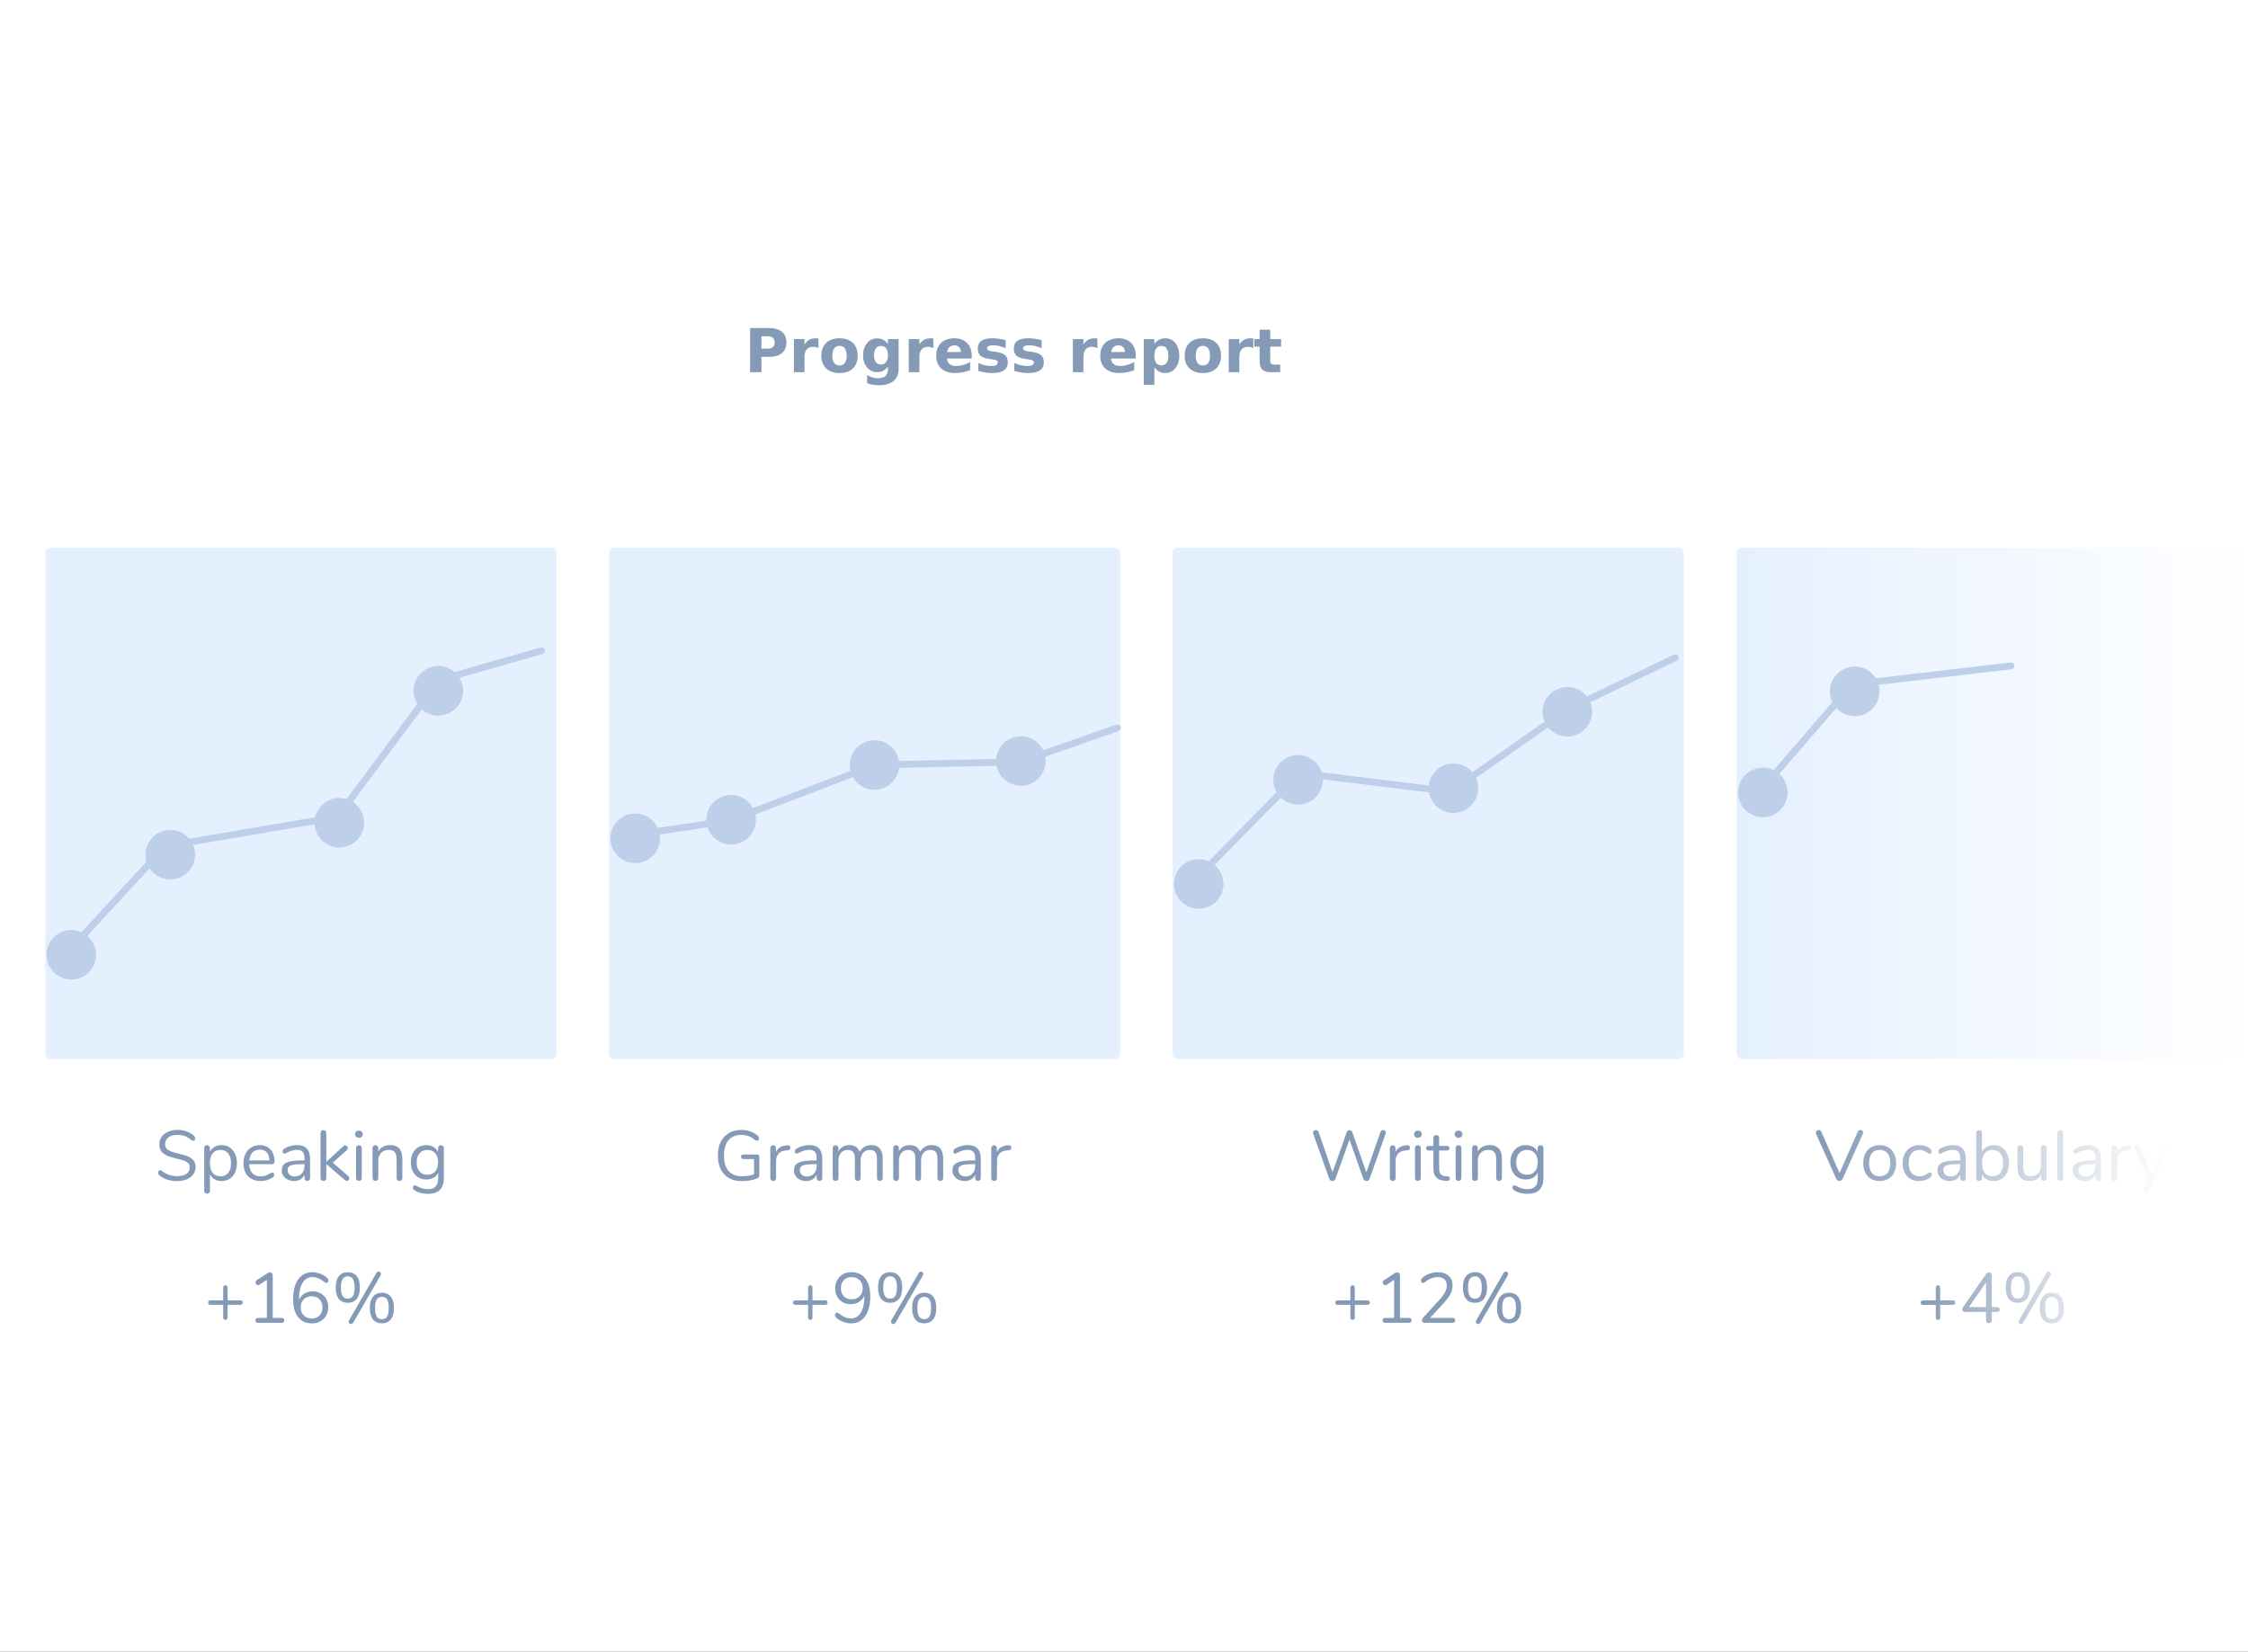 <?xml version="1.0" encoding="UTF-8"?>
<svg width="490" height="360" version="1.1" viewBox="0 0 490 360" xmlns="http://www.w3.org/2000/svg" xmlns:xlink="http://www.w3.org/1999/xlink">
 <rect x="0" y="0" width="490" height="360" fill="#333333" stroke="none"/>
 <defs>
  <linearGradient id="linearGradient2101" x1="3348" x2="3498" y1="6679" y2="6679" gradientTransform="matrix(.747 0 0 .747 -2121.2 -4811.9)" gradientUnits="userSpaceOnUse">
   <stop stop-color="#e5f0ff" offset="0"/>
   <stop stop-color="#e5f0ff" stop-opacity="0" offset="1"/>
  </linearGradient>
  <linearGradient id="linearGradient1329" x1="418.65" x2="462.2" y1="282.85" y2="282.85" gradientUnits="userSpaceOnUse">
   <stop stop-color="#859ab6" offset="0"/>
   <stop stop-color="#859ab6" stop-opacity="0" offset="1"/>
  </linearGradient>
  <linearGradient id="linearGradient1337" x1="395.79" x2="472.75" y1="253.21" y2="253.21" gradientUnits="userSpaceOnUse">
   <stop stop-color="#859ab6" offset="0"/>
   <stop stop-color="#859ab6" stop-opacity="0" offset="1"/>
  </linearGradient>
 </defs>
 <path d="m1e-5 0h490v360h-490z" fill="#fff" stroke-width="2.834"/>
 <path d="m11.114 119.36h108.99c0.685 0 1.236 0.551 1.236 1.236v108.99c0 0.685-0.551 1.236-1.236 1.236h-108.99c-0.685 0-1.236-0.551-1.236-1.236v-108.99c0-0.685 0.551-1.236 1.236-1.236z" fill="#e5f0ff" stroke-width="2.821"/>
 <path d="m133.96 119.36h108.99c0.685 0 1.236 0.551 1.236 1.236v108.99c0 0.685-0.551 1.236-1.236 1.236h-108.99c-0.685 0-1.236-0.551-1.236-1.236v-108.99c0-0.685 0.551-1.236 1.236-1.236z" fill="#e5f0ff" stroke-width="2.821"/>
 <path d="m256.81 119.36h108.99c0.685 0 1.236 0.551 1.236 1.236v108.99c0 0.685-0.551 1.236-1.236 1.236h-108.99c-0.685 0-1.236-0.551-1.236-1.236v-108.99c0-0.685 0.551-1.236 1.236-1.236z" fill="#e5f0ff" stroke-width="2.821"/>
 <path d="m379.77 119.36h108.99c0.685 0 1.236 0.551 1.236 1.236v108.99c0 0.685-0.551 1.236-1.236 1.236h-108.99c-0.685 0-1.236-0.551-1.236-1.236v-108.99c0-0.685 0.551-1.236 1.236-1.236z" fill="url(#linearGradient2101)" stroke-width="2.821"/>
 <path d="m13.797 208.57 22.247-24.152 37.497-6.357 22.247-29.879 22.247-6.357" fill="none" stroke="#bed0e9" stroke-linecap="round" stroke-linejoin="round" stroke-width="1.493"/>
 <path d="m20.949 208.09a5.403 5.403 0 0 1-5.403 5.403 5.403 5.403 0 0 1-5.403-5.403 5.403 5.403 0 0 1 5.403-5.403 5.403 5.403 0 0 1 5.403 5.403z" fill="#bed0e9" fill-rule="evenodd" stroke-width=".907"/>
 <path d="m42.52 186.28a5.403 5.403 0 0 1-5.403 5.403 5.403 5.403 0 0 1-5.403-5.403 5.403 5.403 0 0 1 5.403-5.403 5.403 5.403 0 0 1 5.403 5.403z" fill="#bed0e9" fill-rule="evenodd" stroke-width=".907"/>
 <path d="m79.368 179.31a5.403 5.403 0 0 1-5.403 5.403 5.403 5.403 0 0 1-5.403-5.403 5.403 5.403 0 0 1 5.403-5.403 5.403 5.403 0 0 1 5.403 5.403z" fill="#bed0e9" fill-rule="evenodd" stroke-width=".907"/>
 <path d="m100.95 150.56a5.403 5.403 0 0 1-5.403 5.403 5.403 5.403 0 0 1-5.403-5.403 5.403 5.403 0 0 1 5.403-5.403 5.403 5.403 0 0 1 5.403 5.403z" fill="#bed0e9" fill-rule="evenodd" stroke-width=".907"/>
 <path d="m143.87 182.7a5.403 5.403 0 0 1-5.403 5.403 5.403 5.403 0 0 1-5.403-5.403 5.403 5.403 0 0 1 5.403-5.403 5.403 5.403 0 0 1 5.403 5.403z" fill="#bed0e9" fill-rule="evenodd" stroke-width=".907"/>
 <path d="m164.77 178.66a5.403 5.403 0 0 1-5.403 5.403 5.403 5.403 0 0 1-5.403-5.403 5.403 5.403 0 0 1 5.403-5.403 5.403 5.403 0 0 1 5.403 5.403z" fill="#bed0e9" fill-rule="evenodd" stroke-width=".907"/>
 <path d="m196.01 166.73a5.403 5.403 0 0 1-5.403 5.403 5.403 5.403 0 0 1-5.403-5.403 5.403 5.403 0 0 1 5.403-5.403 5.403 5.403 0 0 1 5.403 5.403z" fill="#bed0e9" fill-rule="evenodd" stroke-width=".907"/>
 <path d="m227.92 165.86a5.403 5.403 0 0 1-5.403 5.403 5.403 5.403 0 0 1-5.403-5.403 5.403 5.403 0 0 1 5.403-5.403 5.403 5.403 0 0 1 5.403 5.403z" fill="#bed0e9" fill-rule="evenodd" stroke-width=".907"/>
 <path d="m137.97 181.99 21.124-3.146 31.685-12.135 31.685-0.674 21.124-7.415" fill="none" stroke="#bed0e9" stroke-linecap="round" stroke-linejoin="round" stroke-width="1.493"/>
 <path d="m260 192.32 23.37-23.822 32.814 4.046 25.619-17.978 23.37-11.235" fill="none" stroke="#bed0e9" stroke-linecap="round" stroke-linejoin="round" stroke-width="1.493"/>
 <path d="m266.69 192.66a5.403 5.403 0 0 1-5.403 5.403 5.403 5.403 0 0 1-5.403-5.403 5.403 5.403 0 0 1 5.403-5.403 5.403 5.403 0 0 1 5.403 5.403z" fill="#bed0e9" fill-rule="evenodd" stroke-width=".907"/>
 <path d="m288.35 169.97a5.403 5.403 0 0 1-5.403 5.403 5.403 5.403 0 0 1-5.403-5.403 5.403 5.403 0 0 1 5.403-5.403 5.403 5.403 0 0 1 5.403 5.403z" fill="#bed0e9" fill-rule="evenodd" stroke-width=".907"/>
 <path d="m322.21 171.78a5.403 5.403 0 0 1-5.403 5.403 5.403 5.403 0 0 1-5.403-5.403 5.403 5.403 0 0 1 5.403-5.403 5.403 5.403 0 0 1 5.403 5.403z" fill="#bed0e9" fill-rule="evenodd" stroke-width=".907"/>
 <path d="m347.04 155.13a5.403 5.403 0 0 1-5.403 5.403 5.403 5.403 0 0 1-5.403-5.403 5.403 5.403 0 0 1 5.403-5.403 5.403 5.403 0 0 1 5.403 5.403z" fill="#bed0e9" fill-rule="evenodd" stroke-width=".907"/>
 <path d="m389.65 172.71a5.403 5.403 0 0 1-5.403 5.403 5.403 5.403 0 0 1-5.403-5.403 5.403 5.403 0 0 1 5.403-5.403 5.403 5.403 0 0 1 5.403 5.403z" fill="#bed0e9" fill-rule="evenodd" stroke-width=".907"/>
 <path d="m409.68 150.68a5.403 5.403 0 0 1-5.403 5.403 5.403 5.403 0 0 1-5.403-5.403 5.403 5.403 0 0 1 5.403-5.403 5.403 5.403 0 0 1 5.403 5.403z" fill="#bed0e9" fill-rule="evenodd" stroke-width=".907"/>
 <path d="m383.72 172.32 20.001-23.147 34.62-4.046" fill="none" stroke="#bed0e9" stroke-linecap="round" stroke-linejoin="round" stroke-width="1.493"/>
 <g fill="#859ab6" stroke-width=".387" style="font-variant-caps:normal;font-variant-east-asian:normal;font-variant-ligatures:normal;font-variant-numeric:normal" aria-label="Speaking">
  <path d="m38.622 257.42q-1.161 0-2.229-0.34-1.052-0.356-1.687-0.944-0.232-0.217-0.232-0.542 0-0.217 0.124-0.371 0.124-0.17 0.294-0.17 0.201 0 0.433 0.17 1.439 1.114 3.281 1.114 1.331 0 2.043-0.511 0.712-0.511 0.712-1.455 0-0.542-0.34-0.867-0.34-0.34-0.898-0.542-0.557-0.201-1.501-0.418-1.269-0.294-2.089-0.619-0.805-0.325-1.315-0.929-0.495-0.604-0.495-1.579 0-0.929 0.495-1.641 0.511-0.727 1.408-1.114 0.913-0.402 2.074-0.402 1.083 0 2.012 0.34 0.944 0.325 1.579 0.944 0.248 0.248 0.248 0.542 0 0.217-0.124 0.387-0.124 0.155-0.294 0.155t-0.449-0.17q-0.758-0.619-1.408-0.867-0.65-0.248-1.563-0.248-1.285 0-1.996 0.542-0.712 0.526-0.712 1.486 0 0.82 0.619 1.238 0.635 0.402 1.935 0.712 1.408 0.34 2.213 0.635 0.805 0.279 1.331 0.851 0.542 0.573 0.542 1.532 0 0.913-0.511 1.61-0.495 0.696-1.408 1.083t-2.089 0.387z"/>
  <path d="m48.298 249.57q0.991 0 1.749 0.495 0.758 0.495 1.176 1.393 0.418 0.882 0.418 2.058 0 1.176-0.418 2.058-0.418 0.867-1.176 1.347-0.743 0.48-1.749 0.48-0.882 0-1.548-0.387-0.65-0.387-0.991-1.099v3.637q0 0.279-0.17 0.433-0.155 0.17-0.449 0.17t-0.464-0.17q-0.17-0.17-0.17-0.433v-9.332q0-0.279 0.17-0.449 0.17-0.17 0.464-0.17t0.449 0.17q0.17 0.17 0.17 0.449v0.836q0.34-0.712 0.991-1.099 0.665-0.387 1.548-0.387zm-0.248 6.794q1.099 0 1.702-0.743 0.604-0.743 0.604-2.105 0-1.362-0.604-2.12-0.604-0.774-1.702-0.774-1.099 0-1.702 0.743-0.588 0.743-0.588 2.12 0 1.377 0.588 2.136 0.604 0.743 1.702 0.743z"/>
  <path d="m59.349 255.55q0.17 0 0.294 0.139 0.124 0.139 0.124 0.356 0 0.387-0.542 0.712-0.557 0.325-1.176 0.495-0.619 0.155-1.207 0.155-1.749 0-2.77-1.037-1.006-1.037-1.006-2.863 0-1.161 0.449-2.043 0.449-0.898 1.254-1.393 0.82-0.495 1.857-0.495 1.47 0 2.337 0.96t0.867 2.6q0 0.31-0.124 0.449-0.124 0.139-0.402 0.139h-4.984q0.139 2.662 2.523 2.662 0.604 0 1.037-0.155 0.433-0.17 0.929-0.449 0.402-0.232 0.542-0.232zm-2.708-4.999q-0.991 0-1.594 0.619-0.588 0.619-0.696 1.749h4.38q-0.031-1.145-0.573-1.749-0.542-0.619-1.517-0.619z"/>
  <path d="m64.755 249.57q2.832 0 2.832 2.972v4.21q0 0.279-0.17 0.449-0.155 0.17-0.433 0.17-0.279 0-0.449-0.17-0.17-0.17-0.17-0.449v-0.743q-0.294 0.665-0.898 1.037-0.604 0.356-1.393 0.356-0.727 0-1.347-0.294-0.604-0.294-0.96-0.82-0.356-0.526-0.356-1.161 0-0.851 0.433-1.315 0.433-0.48 1.424-0.681 0.991-0.217 2.755-0.217h0.34v-0.511q0-0.929-0.387-1.362-0.371-0.433-1.223-0.433-1.052 0-2.136 0.573-0.418 0.263-0.588 0.263-0.186 0-0.31-0.139-0.124-0.139-0.124-0.356 0-0.217 0.124-0.371 0.139-0.17 0.433-0.34 0.542-0.31 1.223-0.48 0.696-0.186 1.377-0.186zm-0.511 6.841q0.929 0 1.517-0.619 0.604-0.635 0.604-1.625v-0.449h-0.279q-1.362 0-2.074 0.124-0.712 0.108-1.022 0.387-0.294 0.263-0.294 0.789 0 0.604 0.433 1.006 0.449 0.387 1.114 0.387z"/>
  <path d="m75.888 256.31q0.248 0.232 0.248 0.495 0 0.232-0.17 0.402-0.155 0.17-0.387 0.17-0.201 0-0.418-0.186l-4.039-3.482v3.049q0 0.294-0.186 0.464-0.17 0.155-0.433 0.155-0.279 0-0.464-0.155-0.17-0.17-0.17-0.464v-9.828q0-0.294 0.17-0.449 0.186-0.17 0.464-0.17 0.263 0 0.433 0.17 0.186 0.155 0.186 0.449v6.284l3.699-3.389q0.186-0.186 0.418-0.186t0.402 0.17q0.17 0.17 0.17 0.402 0 0.263-0.217 0.464l-3.049 2.724z"/>
  <path d="m78.24 257.37q-0.279 0-0.464-0.155-0.17-0.17-0.17-0.464v-6.531q0-0.294 0.17-0.449 0.186-0.17 0.464-0.17 0.279 0 0.449 0.17 0.17 0.155 0.17 0.449v6.531q0 0.31-0.17 0.464-0.17 0.155-0.449 0.155zm0-9.394q-0.371 0-0.604-0.217-0.232-0.217-0.232-0.573 0-0.34 0.232-0.557 0.232-0.217 0.604-0.217t0.604 0.217q0.232 0.217 0.232 0.557 0 0.356-0.232 0.573-0.232 0.217-0.604 0.217z"/>
  <path d="m84.995 249.57q2.708 0 2.708 2.987v4.194q0 0.294-0.17 0.464-0.155 0.155-0.449 0.155-0.294 0-0.464-0.155-0.17-0.17-0.17-0.464v-4.117q0-1.052-0.418-1.532-0.402-0.48-1.3-0.48-1.037 0-1.656 0.635t-0.619 1.718v3.776q0 0.294-0.17 0.464-0.155 0.155-0.449 0.155t-0.464-0.155q-0.17-0.17-0.17-0.464v-6.531q0-0.279 0.17-0.449 0.17-0.17 0.464-0.17 0.279 0 0.433 0.17 0.17 0.17 0.17 0.433v0.789q0.371-0.696 1.037-1.052 0.665-0.371 1.517-0.371z"/>
  <path d="m96.113 249.61q0.294 0 0.464 0.17 0.17 0.17 0.17 0.449v6.562q0 1.687-0.867 2.538-0.867 0.867-2.569 0.867-1.656 0-2.755-0.65-0.557-0.31-0.557-0.712 0-0.217 0.108-0.356 0.124-0.139 0.31-0.139 0.155 0 0.557 0.217 0.542 0.279 1.068 0.449 0.526 0.17 1.254 0.17 1.099 0 1.656-0.588 0.557-0.573 0.557-1.687v-1.331q-0.325 0.727-1.006 1.114-0.665 0.387-1.579 0.387-0.991 0-1.764-0.464-0.758-0.464-1.192-1.315-0.418-0.851-0.418-1.966t0.418-1.966q0.433-0.851 1.192-1.315 0.774-0.464 1.764-0.464 0.898 0 1.563 0.387 0.665 0.387 1.006 1.099v-0.836q0-0.279 0.155-0.449 0.17-0.17 0.464-0.17zm-2.941 6.423q1.083 0 1.702-0.712 0.619-0.727 0.619-1.996 0-1.254-0.619-1.966-0.604-0.727-1.702-0.727t-1.733 0.727q-0.619 0.712-0.619 1.966 0 1.269 0.619 1.996 0.635 0.712 1.733 0.712z"/>
 </g>
 <g fill="#859ab6" stroke-width=".387" style="font-variant-caps:normal;font-variant-east-asian:normal;font-variant-ligatures:normal;font-variant-numeric:normal" aria-label="+16%">
  <path d="m52.41 283.41q0.201 0 0.34 0.139 0.155 0.139 0.155 0.34 0 0.201-0.139 0.356-0.139 0.139-0.356 0.139h-2.801v2.786q0 0.217-0.139 0.356t-0.34 0.139q-0.201 0-0.34-0.139-0.139-0.155-0.139-0.356v-2.786h-2.801q-0.201 0-0.356-0.139-0.139-0.155-0.139-0.356 0-0.201 0.139-0.34 0.155-0.139 0.356-0.139h2.801v-2.786q0-0.217 0.139-0.356 0.139-0.155 0.34-0.155 0.201 0 0.34 0.155 0.139 0.139 0.139 0.356v2.786z"/>
  <path d="m61.381 287.24q0.279 0 0.433 0.139 0.155 0.139 0.155 0.387 0 0.263-0.155 0.402-0.139 0.139-0.433 0.139h-5.123q-0.294 0-0.449-0.139-0.139-0.139-0.139-0.402 0-0.248 0.155-0.387 0.155-0.139 0.433-0.139h1.919v-8.296l-1.687 1.099q-0.124 0.077-0.248 0.077-0.217 0-0.387-0.201-0.155-0.201-0.155-0.433 0-0.325 0.248-0.464l2.353-1.532q0.263-0.17 0.542-0.17 0.263 0 0.433 0.17 0.17 0.17 0.17 0.48v9.271z"/>
  <path d="m68.138 281.45q0.991 0 1.764 0.433t1.207 1.223q0.433 0.789 0.433 1.811 0 1.006-0.449 1.811-0.449 0.805-1.254 1.254-0.805 0.449-1.811 0.449-1.981 0-3.064-1.377-1.068-1.377-1.068-3.931 0-1.826 0.495-3.142 0.495-1.315 1.439-2.012 0.944-0.696 2.244-0.696 0.882 0 1.749 0.34 0.882 0.34 1.501 0.929 0.263 0.248 0.263 0.526 0 0.232-0.124 0.387-0.124 0.155-0.294 0.155-0.217 0-0.449-0.17-1.347-1.099-2.616-1.099-1.377 0-2.151 1.254-0.774 1.254-0.774 3.513v0.201q0.356-0.867 1.145-1.362 0.805-0.495 1.811-0.495zm-0.17 5.912q1.052 0 1.687-0.665 0.635-0.666 0.635-1.764t-0.65-1.749q-0.635-0.665-1.687-0.665-1.068 0-1.749 0.681-0.665 0.665-0.665 1.733 0 1.083 0.665 1.764 0.681 0.665 1.764 0.665z"/>
  <path d="m77.016 288.23q-0.201 0.34-0.511 0.34-0.201 0-0.356-0.139-0.139-0.139-0.139-0.371 0-0.186 0.108-0.356l5.912-10.23q0.201-0.34 0.511-0.34 0.201 0 0.34 0.155 0.155 0.139 0.155 0.356 0 0.17-0.093 0.356zm-1.207-4.287q-1.238 0-1.935-0.836-0.696-0.851-0.696-2.507 0-1.641 0.696-2.476 0.696-0.851 1.935-0.851t1.935 0.851q0.696 0.836 0.696 2.476 0 1.656-0.696 2.507-0.696 0.836-1.935 0.836zm0-0.898q0.758 0 1.114-0.588 0.371-0.588 0.371-1.857 0-1.254-0.371-1.842-0.356-0.588-1.114-0.588-0.758 0-1.13 0.588t-0.371 1.842q0 1.269 0.371 1.857t1.13 0.588zm7.429 5.37q-1.238 0-1.935-0.836-0.696-0.851-0.696-2.507 0-1.641 0.696-2.476 0.696-0.851 1.935-0.851 1.254 0 1.935 0.836 0.696 0.836 0.696 2.492t-0.696 2.507q-0.681 0.836-1.935 0.836zm0-0.898q0.774 0 1.13-0.573 0.371-0.588 0.371-1.873 0-1.254-0.371-1.842t-1.13-0.588q-0.758 0-1.13 0.588-0.356 0.588-0.356 1.842 0 1.269 0.356 1.857 0.371 0.588 1.13 0.588z"/>
 </g>
 <g fill="#859ab6" stroke-width=".387" style="font-variant-caps:normal;font-variant-east-asian:normal;font-variant-ligatures:normal;font-variant-numeric:normal" aria-label="Grammar">
  <path d="m164.99 251.62q0.232 0 0.371 0.139 0.155 0.139 0.155 0.387v3.854q0 0.371-0.124 0.557-0.108 0.186-0.418 0.294-0.619 0.263-1.501 0.418-0.882 0.155-1.764 0.155-1.625 0-2.801-0.665-1.176-0.666-1.811-1.919-0.619-1.254-0.619-3.002 0-1.718 0.619-2.971 0.619-1.254 1.78-1.919 1.161-0.681 2.724-0.681 1.083 0 2.012 0.34 0.929 0.325 1.563 0.944 0.263 0.263 0.263 0.542 0 0.217-0.124 0.387-0.124 0.155-0.31 0.155t-0.433-0.186q-0.805-0.619-1.455-0.851-0.65-0.248-1.501-0.248-1.842 0-2.832 1.161-0.975 1.161-0.975 3.328 0 2.213 0.991 3.374 1.006 1.145 2.941 1.145 1.439 0 2.616-0.433v-3.312h-2.26q-0.263 0-0.418-0.139t-0.155-0.356q0-0.232 0.155-0.356 0.155-0.139 0.418-0.139z"/>
  <path d="m171.64 249.61q0.65-0.046 0.65 0.526 0 0.248-0.139 0.402-0.139 0.139-0.48 0.17l-0.464 0.046q-1.037 0.093-1.548 0.743-0.495 0.635-0.495 1.501v3.761q0 0.31-0.17 0.464-0.17 0.155-0.449 0.155t-0.464-0.155q-0.17-0.17-0.17-0.464v-6.531q0-0.294 0.186-0.449 0.186-0.17 0.449-0.17 0.248 0 0.418 0.17 0.17 0.155 0.17 0.433v0.867q0.325-0.681 0.913-1.037 0.604-0.356 1.377-0.418z"/>
  <path d="m176.4 249.57q2.832 0 2.832 2.972v4.21q0 0.279-0.17 0.449-0.155 0.17-0.433 0.17t-0.449-0.17q-0.17-0.17-0.17-0.449v-0.743q-0.294 0.665-0.898 1.037-0.604 0.356-1.393 0.356-0.727 0-1.347-0.294-0.604-0.294-0.96-0.82-0.356-0.526-0.356-1.161 0-0.851 0.433-1.315 0.433-0.48 1.424-0.681 0.991-0.217 2.755-0.217h0.34v-0.511q0-0.929-0.387-1.362-0.371-0.433-1.223-0.433-1.052 0-2.136 0.573-0.418 0.263-0.588 0.263-0.186 0-0.31-0.139-0.124-0.139-0.124-0.356 0-0.217 0.124-0.371 0.139-0.17 0.433-0.34 0.542-0.31 1.223-0.48 0.696-0.186 1.377-0.186zm-0.511 6.841q0.929 0 1.517-0.619 0.604-0.635 0.604-1.625v-0.449h-0.279q-1.362 0-2.074 0.124-0.712 0.108-1.022 0.387-0.294 0.263-0.294 0.789 0 0.604 0.433 1.006 0.449 0.387 1.114 0.387z"/>
  <path d="m189.9 249.57q2.507 0 2.507 2.987v4.194q0 0.294-0.17 0.464-0.17 0.155-0.449 0.155-0.279 0-0.464-0.155-0.17-0.17-0.17-0.464v-4.163q0-1.037-0.371-1.501-0.371-0.464-1.161-0.464-0.944 0-1.486 0.635t-0.542 1.718v3.776q0 0.294-0.186 0.464-0.17 0.155-0.449 0.155t-0.449-0.155q-0.17-0.17-0.17-0.464v-4.163q0-1.037-0.371-1.501-0.371-0.464-1.176-0.464-0.929 0-1.486 0.635-0.542 0.635-0.542 1.718v3.776q0 0.294-0.17 0.464-0.17 0.155-0.449 0.155t-0.464-0.155q-0.17-0.17-0.17-0.464v-6.531q0-0.279 0.17-0.449 0.186-0.17 0.464-0.17 0.263 0 0.433 0.17 0.17 0.155 0.17 0.433v0.743q0.34-0.666 0.944-1.022 0.604-0.356 1.393-0.356 1.764 0 2.306 1.486 0.325-0.681 0.991-1.083 0.665-0.402 1.517-0.402z"/>
  <path d="m203.08 249.57q2.507 0 2.507 2.987v4.194q0 0.294-0.17 0.464-0.17 0.155-0.449 0.155-0.279 0-0.464-0.155-0.17-0.17-0.17-0.464v-4.163q0-1.037-0.371-1.501-0.371-0.464-1.161-0.464-0.944 0-1.486 0.635t-0.542 1.718v3.776q0 0.294-0.186 0.464-0.17 0.155-0.449 0.155-0.279 0-0.449-0.155-0.17-0.17-0.17-0.464v-4.163q0-1.037-0.371-1.501-0.371-0.464-1.176-0.464-0.929 0-1.486 0.635-0.542 0.635-0.542 1.718v3.776q0 0.294-0.17 0.464-0.17 0.155-0.449 0.155t-0.464-0.155q-0.17-0.17-0.17-0.464v-6.531q0-0.279 0.17-0.449 0.186-0.17 0.464-0.17 0.263 0 0.433 0.17 0.17 0.155 0.17 0.433v0.743q0.34-0.666 0.944-1.022 0.604-0.356 1.393-0.356 1.764 0 2.306 1.486 0.325-0.681 0.991-1.083 0.665-0.402 1.517-0.402z"/>
  <path d="m210.95 249.57q2.832 0 2.832 2.972v4.21q0 0.279-0.17 0.449-0.155 0.17-0.433 0.17-0.279 0-0.449-0.17-0.17-0.17-0.17-0.449v-0.743q-0.294 0.665-0.898 1.037-0.604 0.356-1.393 0.356-0.727 0-1.347-0.294-0.604-0.294-0.96-0.82-0.356-0.526-0.356-1.161 0-0.851 0.433-1.315 0.433-0.48 1.424-0.681 0.991-0.217 2.755-0.217h0.34v-0.511q0-0.929-0.387-1.362-0.371-0.433-1.223-0.433-1.052 0-2.136 0.573-0.418 0.263-0.588 0.263-0.186 0-0.31-0.139-0.124-0.139-0.124-0.356 0-0.217 0.124-0.371 0.139-0.17 0.433-0.34 0.542-0.31 1.223-0.48 0.696-0.186 1.377-0.186zm-0.511 6.841q0.929 0 1.517-0.619 0.604-0.635 0.604-1.625v-0.449h-0.279q-1.362 0-2.074 0.124-0.712 0.108-1.022 0.387-0.294 0.263-0.294 0.789 0 0.604 0.433 1.006 0.449 0.387 1.114 0.387z"/>
  <path d="m219.79 249.61q0.65-0.046 0.65 0.526 0 0.248-0.139 0.402-0.139 0.139-0.48 0.17l-0.464 0.046q-1.037 0.093-1.548 0.743-0.495 0.635-0.495 1.501v3.761q0 0.31-0.17 0.464-0.17 0.155-0.449 0.155-0.279 0-0.464-0.155-0.17-0.17-0.17-0.464v-6.531q0-0.294 0.186-0.449 0.186-0.17 0.449-0.17 0.248 0 0.418 0.17 0.17 0.155 0.17 0.433v0.867q0.325-0.681 0.913-1.037 0.604-0.356 1.377-0.418z"/>
 </g>
 <g fill="#859ab6" stroke-width=".387" style="font-variant-caps:normal;font-variant-east-asian:normal;font-variant-ligatures:normal;font-variant-numeric:normal" aria-label="+9%">
  <path d="m179.9 283.41q0.201 0 0.34 0.139 0.155 0.139 0.155 0.34 0 0.201-0.139 0.356-0.139 0.139-0.356 0.139h-2.801v2.786q0 0.217-0.139 0.356t-0.34 0.139-0.34-0.139q-0.139-0.155-0.139-0.356v-2.786h-2.801q-0.201 0-0.356-0.139-0.139-0.155-0.139-0.356 0-0.201 0.139-0.34 0.155-0.139 0.356-0.139h2.801v-2.786q0-0.217 0.139-0.356 0.139-0.155 0.34-0.155t0.34 0.155q0.139 0.139 0.139 0.356v2.786z"/>
  <path d="m185.56 277.27q1.981 0 3.049 1.377 1.083 1.377 1.083 3.931 0 1.826-0.495 3.142-0.495 1.315-1.439 2.012-0.944 0.696-2.244 0.696-0.882 0-1.764-0.34-0.867-0.34-1.486-0.929-0.263-0.248-0.263-0.526 0-0.232 0.124-0.387 0.124-0.155 0.294-0.155 0.217 0 0.449 0.17 1.347 1.099 2.616 1.099 1.377 0 2.151-1.254t0.774-3.513v-0.201q-0.356 0.867-1.161 1.362-0.789 0.495-1.795 0.495-0.991 0-1.764-0.433t-1.207-1.223q-0.433-0.789-0.433-1.811 0-1.006 0.449-1.811 0.449-0.805 1.254-1.254 0.805-0.449 1.811-0.449zm0.077 5.912q1.068 0 1.733-0.665 0.681-0.681 0.681-1.749 0-1.083-0.681-1.749-0.665-0.681-1.749-0.681-1.052 0-1.687 0.666-0.635 0.665-0.635 1.764t0.635 1.764q0.65 0.65 1.702 0.65z"/>
  <path d="m195.23 288.23q-0.201 0.34-0.511 0.34-0.201 0-0.356-0.139-0.139-0.139-0.139-0.371 0-0.186 0.108-0.356l5.912-10.23q0.201-0.34 0.511-0.34 0.201 0 0.34 0.155 0.155 0.139 0.155 0.356 0 0.17-0.093 0.356zm-1.207-4.287q-1.238 0-1.935-0.836-0.696-0.851-0.696-2.507 0-1.641 0.696-2.476 0.696-0.851 1.935-0.851t1.935 0.851q0.696 0.836 0.696 2.476 0 1.656-0.696 2.507-0.696 0.836-1.935 0.836zm0-0.898q0.758 0 1.114-0.588 0.371-0.588 0.371-1.857 0-1.254-0.371-1.842-0.356-0.588-1.114-0.588t-1.13 0.588q-0.371 0.588-0.371 1.842 0 1.269 0.371 1.857 0.371 0.588 1.13 0.588zm7.429 5.37q-1.238 0-1.935-0.836-0.696-0.851-0.696-2.507 0-1.641 0.696-2.476 0.696-0.851 1.935-0.851 1.254 0 1.935 0.836 0.696 0.836 0.696 2.492t-0.696 2.507q-0.681 0.836-1.935 0.836zm0-0.898q0.774 0 1.13-0.573 0.371-0.588 0.371-1.873 0-1.254-0.371-1.842t-1.13-0.588q-0.758 0-1.13 0.588-0.356 0.588-0.356 1.842 0 1.269 0.356 1.857 0.371 0.588 1.13 0.588z"/>
 </g>
 <g fill="#859ab6" stroke-width=".387" style="font-variant-caps:normal;font-variant-east-asian:normal;font-variant-ligatures:normal;font-variant-numeric:normal" aria-label="Writing">
  <path d="m300.91 246.7q0.062-0.201 0.217-0.294 0.155-0.108 0.34-0.108 0.248 0 0.418 0.155 0.186 0.139 0.186 0.387 0 0.108-0.046 0.248l-3.498 9.859q-0.077 0.217-0.263 0.34-0.186 0.108-0.418 0.108-0.217 0-0.402-0.108-0.186-0.124-0.263-0.34l-3.033-8.574-3.064 8.574q-0.077 0.217-0.263 0.34-0.186 0.108-0.402 0.108-0.217 0-0.402-0.108-0.186-0.124-0.263-0.34l-3.513-9.859q-0.046-0.124-0.046-0.232 0-0.248 0.186-0.402 0.201-0.155 0.449-0.155 0.186 0 0.34 0.108 0.17 0.093 0.232 0.294l3.049 8.791 3.095-8.698q0.077-0.232 0.248-0.34 0.17-0.124 0.371-0.124t0.371 0.124q0.17 0.124 0.248 0.356l3.049 8.713z"/>
  <path d="m306.68 249.61q0.65-0.046 0.65 0.526 0 0.248-0.139 0.402-0.139 0.139-0.48 0.17l-0.464 0.046q-1.037 0.093-1.548 0.743-0.495 0.635-0.495 1.501v3.761q0 0.31-0.17 0.464-0.17 0.155-0.449 0.155t-0.464-0.155q-0.17-0.17-0.17-0.464v-6.531q0-0.294 0.186-0.449 0.186-0.17 0.449-0.17 0.248 0 0.418 0.17 0.17 0.155 0.17 0.433v0.867q0.325-0.681 0.913-1.037 0.604-0.356 1.377-0.418z"/>
  <path d="m309.06 257.37q-0.279 0-0.464-0.155-0.17-0.17-0.17-0.464v-6.531q0-0.294 0.17-0.449 0.186-0.17 0.464-0.17t0.449 0.17q0.17 0.155 0.17 0.449v6.531q0 0.31-0.17 0.464-0.17 0.155-0.449 0.155zm0-9.394q-0.371 0-0.604-0.217-0.232-0.217-0.232-0.573 0-0.34 0.232-0.557 0.232-0.217 0.604-0.217t0.604 0.217q0.232 0.217 0.232 0.557 0 0.356-0.232 0.573-0.232 0.217-0.604 0.217z"/>
  <path d="m315.5 256.38q0.542 0.046 0.542 0.495 0 0.263-0.201 0.402-0.186 0.124-0.573 0.093l-0.418-0.031q-1.238-0.093-1.826-0.743-0.588-0.65-0.588-1.966v-3.885h-1.037q-0.263 0-0.418-0.124-0.139-0.139-0.139-0.356 0-0.232 0.139-0.371 0.155-0.139 0.418-0.139h1.037v-1.749q0-0.294 0.17-0.449 0.17-0.17 0.464-0.17 0.279 0 0.449 0.17 0.17 0.155 0.17 0.449v1.749h1.718q0.248 0 0.387 0.139 0.155 0.139 0.155 0.371 0 0.217-0.155 0.356-0.139 0.124-0.387 0.124h-1.718v3.947q0 0.851 0.34 1.238 0.356 0.371 1.052 0.418z"/>
  <path d="m317.92 257.37q-0.279 0-0.464-0.155-0.17-0.17-0.17-0.464v-6.531q0-0.294 0.17-0.449 0.186-0.17 0.464-0.17t0.449 0.17q0.17 0.155 0.17 0.449v6.531q0 0.31-0.17 0.464-0.17 0.155-0.449 0.155zm0-9.394q-0.371 0-0.604-0.217-0.232-0.217-0.232-0.573 0-0.34 0.232-0.557 0.232-0.217 0.604-0.217t0.604 0.217q0.232 0.217 0.232 0.557 0 0.356-0.232 0.573-0.232 0.217-0.604 0.217z"/>
  <path d="m324.67 249.57q2.708 0 2.708 2.987v4.194q0 0.294-0.17 0.464-0.155 0.155-0.449 0.155t-0.464-0.155q-0.17-0.17-0.17-0.464v-4.117q0-1.052-0.418-1.532-0.402-0.48-1.3-0.48-1.037 0-1.656 0.635t-0.619 1.718v3.776q0 0.294-0.17 0.464-0.155 0.155-0.449 0.155t-0.464-0.155q-0.17-0.17-0.17-0.464v-6.531q0-0.279 0.17-0.449 0.17-0.17 0.464-0.17 0.279 0 0.433 0.17 0.17 0.17 0.17 0.433v0.789q0.371-0.696 1.037-1.052 0.665-0.371 1.517-0.371z"/>
  <path d="m335.79 249.61q0.294 0 0.464 0.17 0.17 0.17 0.17 0.449v6.562q0 1.687-0.867 2.538-0.867 0.867-2.569 0.867-1.656 0-2.755-0.65-0.557-0.31-0.557-0.712 0-0.217 0.108-0.356 0.124-0.139 0.31-0.139 0.155 0 0.557 0.217 0.542 0.279 1.068 0.449 0.526 0.17 1.254 0.17 1.099 0 1.656-0.588 0.557-0.573 0.557-1.687v-1.331q-0.325 0.727-1.006 1.114-0.665 0.387-1.579 0.387-0.991 0-1.764-0.464-0.758-0.464-1.192-1.315-0.418-0.851-0.418-1.966t0.418-1.966q0.433-0.851 1.192-1.315 0.774-0.464 1.764-0.464 0.898 0 1.563 0.387t1.006 1.099v-0.836q0-0.279 0.155-0.449 0.17-0.17 0.464-0.17zm-2.941 6.423q1.083 0 1.702-0.712 0.619-0.727 0.619-1.996 0-1.254-0.619-1.966-0.604-0.727-1.702-0.727-1.099 0-1.733 0.727-0.619 0.712-0.619 1.966 0 1.269 0.619 1.996 0.635 0.712 1.733 0.712z"/>
 </g>
 <g fill="#859ab6" stroke-width=".387" style="font-variant-caps:normal;font-variant-east-asian:normal;font-variant-ligatures:normal;font-variant-numeric:normal" aria-label="+12%">
  <path d="m298.11 283.41q0.201 0 0.34 0.139 0.155 0.139 0.155 0.34 0 0.201-0.139 0.356-0.139 0.139-0.356 0.139h-2.801v2.786q0 0.217-0.139 0.356t-0.34 0.139-0.34-0.139q-0.139-0.155-0.139-0.356v-2.786h-2.801q-0.201 0-0.356-0.139-0.139-0.155-0.139-0.356 0-0.201 0.139-0.34 0.155-0.139 0.356-0.139h2.801v-2.786q0-0.217 0.139-0.356 0.139-0.155 0.34-0.155t0.34 0.155q0.139 0.139 0.139 0.356v2.786z"/>
  <path d="m307.08 287.24q0.279 0 0.433 0.139 0.155 0.139 0.155 0.387 0 0.263-0.155 0.402-0.139 0.139-0.433 0.139h-5.123q-0.294 0-0.449-0.139-0.139-0.139-0.139-0.402 0-0.248 0.155-0.387 0.155-0.139 0.433-0.139h1.919v-8.296l-1.687 1.099q-0.124 0.077-0.248 0.077-0.217 0-0.387-0.201-0.155-0.201-0.155-0.433 0-0.325 0.248-0.464l2.353-1.532q0.263-0.17 0.542-0.17 0.263 0 0.433 0.17 0.17 0.17 0.17 0.48v9.271z"/>
  <path d="m316.61 287.24q0.279 0 0.433 0.139 0.155 0.139 0.155 0.387 0 0.542-0.588 0.542h-6.067q-0.263 0-0.433-0.155-0.17-0.17-0.17-0.402 0-0.294 0.217-0.511l3.73-4.101q0.774-0.867 1.114-1.548 0.356-0.696 0.356-1.393 0-0.898-0.526-1.377-0.511-0.48-1.455-0.48-0.743 0-1.424 0.279-0.681 0.263-1.362 0.82-0.232 0.186-0.433 0.186-0.17 0-0.294-0.155-0.124-0.17-0.124-0.402 0-0.325 0.248-0.526 0.635-0.588 1.548-0.929t1.873-0.34q1.47 0 2.337 0.774 0.882 0.774 0.882 2.089 0 0.944-0.433 1.811-0.418 0.867-1.393 1.935l-3.095 3.358z"/>
  <path d="m322.71 288.23q-0.201 0.34-0.511 0.34-0.201 0-0.356-0.139-0.139-0.139-0.139-0.371 0-0.186 0.108-0.356l5.912-10.23q0.201-0.34 0.511-0.34 0.201 0 0.34 0.155 0.155 0.139 0.155 0.356 0 0.17-0.093 0.356zm-1.207-4.287q-1.238 0-1.935-0.836-0.696-0.851-0.696-2.507 0-1.641 0.696-2.476 0.696-0.851 1.935-0.851 1.238 0 1.935 0.851 0.696 0.836 0.696 2.476 0 1.656-0.696 2.507-0.696 0.836-1.935 0.836zm0-0.898q0.758 0 1.114-0.588 0.371-0.588 0.371-1.857 0-1.254-0.371-1.842-0.356-0.588-1.114-0.588-0.758 0-1.13 0.588-0.371 0.588-0.371 1.842 0 1.269 0.371 1.857 0.371 0.588 1.13 0.588zm7.429 5.37q-1.238 0-1.935-0.836-0.696-0.851-0.696-2.507 0-1.641 0.696-2.476 0.696-0.851 1.935-0.851 1.254 0 1.935 0.836 0.696 0.836 0.696 2.492t-0.696 2.507q-0.681 0.836-1.935 0.836zm0-0.898q0.774 0 1.13-0.573 0.371-0.588 0.371-1.873 0-1.254-0.371-1.842-0.371-0.588-1.13-0.588t-1.13 0.588q-0.356 0.588-0.356 1.842 0 1.269 0.356 1.857 0.371 0.588 1.13 0.588z"/>
 </g>
 <path d="m396.44 246.28c-0.165 0-0.315 0.056-0.449 0.17-0.134 0.103-0.201 0.237-0.201 0.402 0 0.072 0.016 0.15 0.047 0.232l4.426 9.875c0.062 0.134 0.155 0.236 0.279 0.309 0.124 0.072 0.258 0.109 0.402 0.109s0.279-0.037 0.402-0.109c0.124-0.072 0.215-0.174 0.277-0.309l4.443-9.875c0.041-0.083 0.061-0.164 0.061-0.246 0-0.155-0.067-0.285-0.201-0.389-0.124-0.114-0.269-0.17-0.434-0.17-0.114 0-0.221 0.032-0.324 0.094-0.093 0.062-0.165 0.15-0.217 0.264l-3.977 9.021-3.994-9.021c-0.114-0.237-0.293-0.357-0.541-0.357zm34.967 0.031c-0.196 0-0.351 0.056-0.465 0.17-0.114 0.113-0.17 0.258-0.17 0.434v9.844c0 0.186 0.056 0.336 0.17 0.449s0.269 0.17 0.465 0.17c0.196 0 0.344-0.056 0.447-0.17 0.114-0.114 0.172-0.264 0.172-0.449v-0.836c0.227 0.475 0.557 0.842 0.99 1.1 0.444 0.258 0.959 0.387 1.547 0.387 0.66 0 1.244-0.166 1.75-0.496s0.897-0.789 1.176-1.377c0.279-0.598 0.418-1.29 0.418-2.074 0-0.774-0.139-1.455-0.418-2.043-0.279-0.588-0.67-1.042-1.176-1.361-0.506-0.32-1.09-0.48-1.75-0.48-0.588 0-1.103 0.129-1.547 0.387-0.433 0.258-0.763 0.625-0.99 1.1v-4.148c0-0.186-0.058-0.33-0.172-0.434-0.103-0.114-0.251-0.17-0.447-0.17zm17.682 0c-0.186 0-0.339 0.056-0.463 0.17-0.113 0.103-0.17 0.253-0.17 0.449v9.828c0 0.196 0.056 0.351 0.17 0.465 0.124 0.103 0.277 0.154 0.463 0.154 0.175 0 0.32-0.051 0.434-0.154 0.124-0.114 0.186-0.269 0.186-0.465v-9.828c0-0.196-0.062-0.346-0.186-0.449-0.114-0.114-0.258-0.17-0.434-0.17zm-39.373 3.266c-0.712 0-1.342 0.161-1.889 0.48-0.537 0.32-0.955 0.779-1.254 1.377-0.289 0.588-0.434 1.274-0.434 2.059s0.145 1.476 0.434 2.074c0.299 0.588 0.717 1.042 1.254 1.361 0.547 0.32 1.177 0.48 1.889 0.48 0.712 0 1.342-0.161 1.889-0.48 0.547-0.32 0.965-0.773 1.254-1.361 0.299-0.598 0.447-1.29 0.447-2.074s-0.148-1.47-0.447-2.059c-0.289-0.598-0.707-1.057-1.254-1.377-0.547-0.32-1.177-0.48-1.889-0.48zm8.631 0c-0.712 0-1.342 0.166-1.889 0.496-0.547 0.33-0.974 0.794-1.283 1.393-0.299 0.598-0.449 1.285-0.449 2.059s0.145 1.455 0.434 2.043c0.299 0.588 0.717 1.042 1.254 1.361 0.547 0.32 1.169 0.48 1.871 0.48 0.413 0 0.82-0.056 1.223-0.17 0.413-0.124 0.764-0.284 1.053-0.48 0.196-0.134 0.33-0.252 0.402-0.355 0.072-0.114 0.109-0.239 0.109-0.373 0-0.144-0.042-0.263-0.125-0.355-0.072-0.093-0.164-0.139-0.277-0.139-0.072 0-0.16 0.027-0.264 0.078-0.103 0.052-0.211 0.113-0.324 0.186-0.258 0.175-0.517 0.315-0.775 0.418-0.248 0.103-0.546 0.154-0.896 0.154-0.753 0-1.343-0.249-1.766-0.744-0.413-0.495-0.619-1.196-0.619-2.103 0-0.908 0.206-1.615 0.619-2.121 0.423-0.516 1.012-0.773 1.766-0.773 0.351 0 0.644 0.051 0.881 0.154 0.248 0.103 0.507 0.243 0.775 0.418 0.021 0.01 0.056 0.037 0.107 0.078 0.062 0.041 0.134 0.082 0.217 0.123 0.083 0.041 0.16 0.062 0.232 0.062 0.124 0 0.223-0.046 0.295-0.139 0.083-0.093 0.123-0.213 0.123-0.357s-0.041-0.273-0.123-0.387c-0.072-0.124-0.203-0.247-0.389-0.371-0.289-0.206-0.629-0.362-1.022-0.465-0.382-0.113-0.768-0.17-1.16-0.17zm7.312 0c-0.454 0-0.913 0.062-1.377 0.186-0.454 0.114-0.862 0.274-1.223 0.48-0.196 0.114-0.341 0.226-0.434 0.34-0.083 0.103-0.123 0.227-0.123 0.371s0.041 0.265 0.123 0.357c0.083 0.093 0.187 0.139 0.311 0.139 0.114 0 0.309-0.088 0.588-0.264 0.722-0.382 1.433-0.572 2.135-0.572 0.567 0 0.975 0.145 1.223 0.434 0.258 0.289 0.387 0.742 0.387 1.361v0.512h-0.34c-1.176 0-2.094 0.072-2.754 0.217-0.66 0.134-1.135 0.36-1.424 0.68-0.289 0.31-0.434 0.749-0.434 1.316 0 0.423 0.118 0.809 0.355 1.16 0.237 0.351 0.557 0.624 0.959 0.82 0.413 0.196 0.863 0.295 1.348 0.295 0.526 0 0.99-0.12 1.393-0.357 0.402-0.248 0.7-0.591 0.896-1.035v0.742c0 0.186 0.058 0.336 0.172 0.449s0.262 0.17 0.447 0.17c0.186 0 0.33-0.056 0.434-0.17 0.114-0.114 0.17-0.264 0.17-0.449v-4.209c0-1.981-0.944-2.973-2.832-2.973zm29.473 0c-0.454 0-0.913 0.062-1.377 0.186-0.454 0.114-0.862 0.274-1.223 0.48-0.196 0.114-0.341 0.226-0.434 0.34-0.083 0.103-0.123 0.227-0.123 0.371s0.041 0.265 0.123 0.357 0.187 0.139 0.311 0.139c0.114 0 0.309-0.088 0.588-0.264 0.722-0.382 1.433-0.572 2.135-0.572 0.567 0 0.975 0.145 1.223 0.434 0.258 0.289 0.387 0.742 0.387 1.361v0.512h-0.34c-1.176 0-2.094 0.072-2.754 0.217-0.66 0.134-1.135 0.36-1.424 0.68-0.289 0.31-0.434 0.749-0.434 1.316 0 0.423 0.118 0.809 0.355 1.16 0.237 0.351 0.557 0.624 0.959 0.82 0.413 0.196 0.863 0.295 1.348 0.295 0.526 0 0.99-0.12 1.393-0.357 0.402-0.248 0.7-0.591 0.896-1.035v0.742c0 0.186 0.058 0.336 0.172 0.449 0.113 0.114 0.262 0.17 0.447 0.17 0.186 0 0.33-0.056 0.434-0.17 0.113-0.114 0.17-0.264 0.17-0.449v-4.209c0-1.981-0.944-2.973-2.832-2.973zm-14.748 0.031c-0.196 0-0.351 0.056-0.465 0.17-0.114 0.113-0.17 0.263-0.17 0.449v4.209c0 0.98 0.228 1.723 0.682 2.228 0.454 0.495 1.13 0.744 2.027 0.744 0.537 0 1.016-0.12 1.439-0.357 0.433-0.237 0.769-0.581 1.006-1.035v0.773c0 0.175 0.051 0.32 0.154 0.434 0.113 0.103 0.264 0.154 0.449 0.154 0.196 0 0.344-0.056 0.447-0.17 0.114-0.114 0.172-0.258 0.172-0.434v-6.547c0-0.186-0.058-0.336-0.172-0.449-0.103-0.114-0.251-0.17-0.447-0.17s-0.351 0.056-0.465 0.17c-0.114 0.113-0.17 0.263-0.17 0.449v3.791c0 0.702-0.201 1.27-0.604 1.703-0.402 0.423-0.933 0.635-1.594 0.635-0.578 0-1.001-0.155-1.27-0.465-0.268-0.32-0.402-0.816-0.402-1.486v-4.178c0-0.186-0.056-0.336-0.17-0.449-0.103-0.114-0.253-0.17-0.449-0.17zm20.494 0c-0.175 0-0.323 0.056-0.447 0.17-0.124 0.103-0.186 0.253-0.186 0.449v6.531c0 0.196 0.056 0.351 0.17 0.465 0.124 0.103 0.277 0.154 0.463 0.154 0.186 0 0.336-0.051 0.449-0.154 0.114-0.103 0.17-0.258 0.17-0.465v-3.762c0-0.578 0.166-1.077 0.496-1.5 0.34-0.433 0.856-0.682 1.547-0.744l0.465-0.045c0.227-0.021 0.388-0.079 0.48-0.172 0.093-0.103 0.139-0.237 0.139-0.402 0-0.382-0.217-0.556-0.65-0.525l-0.217 0.016c-0.516 0.041-0.975 0.181-1.377 0.418-0.392 0.237-0.695 0.583-0.912 1.037v-0.867c0-0.186-0.058-0.33-0.172-0.434-0.114-0.114-0.253-0.17-0.418-0.17zm5.027 0c-0.165 0-0.318 0.056-0.463 0.17-0.134 0.113-0.201 0.248-0.201 0.402 0 0.083 0.019 0.16 0.061 0.232l3.064 6.625-1.082 2.336c-0.041 0.083-0.062 0.166-0.062 0.248 0 0.155 0.056 0.278 0.17 0.371 0.124 0.103 0.263 0.154 0.418 0.154 0.103 0 0.202-0.03 0.295-0.092 0.103-0.062 0.179-0.15 0.23-0.264l4.35-9.379c0.041-0.072 0.062-0.155 0.062-0.248 0-0.155-0.062-0.284-0.186-0.387-0.124-0.103-0.263-0.154-0.418-0.154-0.248 0-0.429 0.123-0.543 0.371l-2.584 5.773-2.584-5.805c-0.052-0.113-0.129-0.2-0.232-0.262-0.093-0.062-0.192-0.094-0.295-0.094zm-56.189 1.006c0.733 0 1.301 0.252 1.703 0.758 0.402 0.495 0.604 1.203 0.604 2.121 0 0.939-0.201 1.655-0.604 2.15-0.392 0.485-0.96 0.729-1.703 0.729-0.743 0-1.316-0.249-1.719-0.744-0.392-0.495-0.588-1.206-0.588-2.135 0-0.918 0.201-1.626 0.604-2.121 0.402-0.506 0.971-0.758 1.703-0.758zm24.6 0.016c0.733 0 1.301 0.247 1.703 0.742s0.604 1.192 0.604 2.09c0 0.918-0.201 1.636-0.604 2.152-0.402 0.506-0.971 0.758-1.703 0.758-0.733 0-1.299-0.249-1.701-0.744-0.392-0.506-0.588-1.216-0.588-2.135 0-0.918 0.196-1.626 0.588-2.121 0.402-0.495 0.969-0.742 1.701-0.742zm-7.324 3.096h0.277v0.449c0 0.66-0.201 1.202-0.604 1.625-0.392 0.413-0.897 0.619-1.516 0.619-0.444 0-0.816-0.131-1.115-0.389-0.289-0.268-0.434-0.603-0.434-1.006 0-0.351 0.099-0.614 0.295-0.789 0.206-0.186 0.547-0.315 1.022-0.387 0.475-0.083 1.166-0.123 2.074-0.123zm29.473 0h0.277v0.449c0 0.66-0.201 1.202-0.604 1.625-0.392 0.413-0.897 0.619-1.516 0.619-0.444 0-0.816-0.131-1.115-0.389-0.289-0.268-0.434-0.603-0.434-1.006 0-0.351 0.099-0.614 0.295-0.789 0.206-0.186 0.547-0.315 1.022-0.387 0.475-0.083 1.166-0.123 2.074-0.123z" fill="url(#linearGradient1337)" style="font-variant-caps:normal;font-variant-east-asian:normal;font-variant-ligatures:normal;font-variant-numeric:normal"/>
 <path d="m446.56 277.13c-0.206 0-0.378 0.113-0.512 0.34l-5.912 10.23c-0.072 0.114-0.107 0.232-0.107 0.355 0 0.155 0.046 0.278 0.139 0.371 0.103 0.093 0.221 0.141 0.355 0.141 0.206 0 0.378-0.115 0.512-0.342l5.928-10.23c0.062-0.124 0.092-0.242 0.092-0.355 0-0.144-0.051-0.263-0.154-0.355-0.093-0.103-0.206-0.154-0.34-0.154zm-6.732 0.139c-0.825 0-1.471 0.284-1.936 0.852-0.464 0.557-0.697 1.383-0.697 2.477 0 1.104 0.233 1.938 0.697 2.506 0.464 0.557 1.11 0.836 1.936 0.836s1.469-0.279 1.934-0.836c0.464-0.567 0.697-1.402 0.697-2.506 0-1.094-0.233-1.919-0.697-2.477-0.464-0.567-1.108-0.852-1.934-0.852zm-6.309 0.047c-0.227 0-0.414 0.092-0.559 0.277l-5.061 7.32c-0.114 0.175-0.17 0.336-0.17 0.48 0 0.155 0.051 0.284 0.154 0.387 0.103 0.103 0.248 0.154 0.434 0.154h4.582v1.797c0 0.206 0.056 0.365 0.17 0.479 0.114 0.114 0.264 0.17 0.449 0.17s0.334-0.056 0.447-0.17c0.124-0.114 0.186-0.272 0.186-0.479v-1.797h1.162c0.392 0 0.588-0.175 0.588-0.525 0-0.155-0.051-0.278-0.154-0.371-0.103-0.103-0.248-0.154-0.434-0.154h-1.162v-6.918c0-0.206-0.062-0.367-0.186-0.48-0.124-0.114-0.272-0.17-0.447-0.17zm6.309 0.852c0.506 0 0.876 0.196 1.113 0.588 0.248 0.392 0.371 1.006 0.371 1.842 0 0.846-0.123 1.465-0.371 1.857-0.237 0.392-0.608 0.588-1.113 0.588s-0.883-0.196-1.131-0.588c-0.248-0.392-0.371-1.011-0.371-1.857 0-0.836 0.123-1.45 0.371-1.842 0.248-0.392 0.625-0.588 1.131-0.588zm-6.928 1.346v5.371h-3.731l3.731-5.371zm-10.473 0.604c-0.134 0-0.247 0.051-0.34 0.154-0.093 0.093-0.141 0.211-0.141 0.355v2.787h-2.801c-0.134 0-0.252 0.046-0.355 0.139-0.093 0.093-0.139 0.206-0.139 0.34s0.046 0.254 0.139 0.357c0.103 0.093 0.221 0.139 0.355 0.139h2.801v2.785c0 0.134 0.048 0.254 0.141 0.357 0.093 0.093 0.206 0.139 0.34 0.139s0.247-0.046 0.34-0.139 0.141-0.213 0.141-0.357v-2.785h2.801c0.144 0 0.263-0.046 0.355-0.139 0.093-0.103 0.141-0.223 0.141-0.357s-0.053-0.247-0.156-0.34c-0.093-0.093-0.206-0.139-0.34-0.139h-2.801v-2.787c0-0.144-0.048-0.263-0.141-0.355-0.093-0.103-0.206-0.154-0.34-0.154zm24.828 1.625c-0.825 0-1.469 0.284-1.934 0.852-0.464 0.557-0.697 1.383-0.697 2.477 0 1.104 0.233 1.938 0.697 2.506 0.464 0.557 1.108 0.836 1.934 0.836 0.836 0 1.482-0.279 1.935-0.836 0.464-0.567 0.695-1.402 0.695-2.506 0-1.104-0.231-1.935-0.695-2.492-0.454-0.557-1.1-0.836-1.935-0.836zm0 0.898c0.506 1e-5 0.883 0.196 1.131 0.588 0.248 0.392 0.371 1.006 0.371 1.842 0 0.856-0.123 1.481-0.371 1.873-0.237 0.382-0.615 0.572-1.131 0.572-0.506 0-0.881-0.196-1.129-0.588-0.237-0.392-0.357-1.011-0.357-1.857 0-0.836 0.12-1.45 0.357-1.842 0.248-0.392 0.623-0.588 1.129-0.588z" fill="url(#linearGradient1329)" style="font-variant-caps:normal;font-variant-east-asian:normal;font-variant-ligatures:normal;font-variant-numeric:normal"/>
 <g fill="#859ab6" stroke-width=".33" style="font-variant-caps:normal;font-variant-east-asian:normal;font-variant-ligatures:normal;font-variant-numeric:normal" aria-label="Progress report">
  <path d="m163.5 71.498h4.115q1.836 0 2.814 0.818 0.985 0.812 0.985 2.319 0 1.514-0.985 2.332-0.979 0.812-2.814 0.812h-1.636v3.336h-2.48zm2.48 1.797v2.686h1.372q0.721 0 1.114-0.348 0.393-0.354 0.393-0.998 0-0.644-0.393-0.992-0.393-0.348-1.114-0.348z" style="font-variant-caps:normal;font-variant-east-asian:normal;font-variant-ligatures:normal;font-variant-numeric:normal"/>
  <path d="m178.41 75.865q-0.303-0.142-0.605-0.206-0.296-0.071-0.599-0.071-0.889 0-1.372 0.573-0.477 0.567-0.477 1.629v3.323h-2.306v-7.213h2.306v1.185q0.444-0.708 1.018-1.03 0.58-0.328 1.385-0.328 0.116 0 0.251 0.013 0.135 0.006 0.393 0.039z" style="font-variant-caps:normal;font-variant-east-asian:normal;font-variant-ligatures:normal;font-variant-numeric:normal"/>
  <path d="m183 75.375q-0.766 0-1.172 0.554-0.399 0.547-0.399 1.584t0.399 1.591q0.406 0.547 1.172 0.547 0.754 0 1.153-0.547 0.399-0.554 0.399-1.591t-0.399-1.584q-0.399-0.554-1.153-0.554zm0-1.649q1.861 0 2.905 1.005 1.05 1.005 1.05 2.782 0 1.778-1.05 2.782-1.043 1.005-2.905 1.005-1.868 0-2.924-1.005-1.05-1.005-1.05-2.782 0-1.778 1.05-2.782 1.056-1.005 2.924-1.005z" style="font-variant-caps:normal;font-variant-east-asian:normal;font-variant-ligatures:normal;font-variant-numeric:normal"/>
  <path d="m193.55 79.89q-0.477 0.631-1.05 0.927-0.573 0.296-1.327 0.296-1.32 0-2.183-1.037-0.863-1.043-0.863-2.654 0-1.617 0.863-2.647 0.863-1.037 2.183-1.037 0.754 0 1.327 0.296 0.573 0.296 1.05 0.934v-1.069h2.319v6.486q0 1.739-1.101 2.654-1.095 0.921-3.182 0.921-0.676 0-1.307-0.103-0.631-0.103-1.269-0.316v-1.797q0.605 0.348 1.185 0.515 0.58 0.174 1.166 0.174 1.133 0 1.662-0.496 0.528-0.496 0.528-1.552zm-1.52-4.489q-0.715 0-1.114 0.528-0.399 0.528-0.399 1.494 0 0.992 0.386 1.507 0.386 0.509 1.127 0.509 0.721 0 1.121-0.528 0.399-0.528 0.399-1.488 0-0.966-0.399-1.494-0.399-0.528-1.121-0.528z" style="font-variant-caps:normal;font-variant-east-asian:normal;font-variant-ligatures:normal;font-variant-numeric:normal"/>
  <path d="m203.45 75.865q-0.303-0.142-0.605-0.206-0.296-0.071-0.599-0.071-0.889 0-1.372 0.573-0.477 0.567-0.477 1.629v3.323h-2.306v-7.213h2.306v1.185q0.444-0.708 1.018-1.03 0.58-0.328 1.385-0.328 0.116 0 0.251 0.013 0.135 0.006 0.393 0.039z" style="font-variant-caps:normal;font-variant-east-asian:normal;font-variant-ligatures:normal;font-variant-numeric:normal"/>
  <path d="m211.81 77.488v0.657h-5.391q0.084 0.812 0.586 1.217 0.502 0.406 1.404 0.406 0.728 0 1.488-0.213 0.766-0.219 1.571-0.657v1.778q-0.818 0.309-1.636 0.464-0.818 0.161-1.636 0.161-1.958 0-3.046-0.992-1.082-0.998-1.082-2.795 0-1.765 1.063-2.776 1.069-1.011 2.937-1.011 1.7 0 2.718 1.024 1.024 1.024 1.024 2.737zm-2.37-0.766q0-0.657-0.386-1.056-0.38-0.406-0.998-0.406-0.67 0-1.088 0.38-0.419 0.374-0.522 1.082z" style="font-variant-caps:normal;font-variant-east-asian:normal;font-variant-ligatures:normal;font-variant-numeric:normal"/>
  <path d="m219.19 74.126v1.752q-0.741-0.309-1.43-0.464-0.689-0.155-1.301-0.155-0.657 0-0.979 0.167-0.316 0.161-0.316 0.502 0 0.277 0.238 0.425 0.245 0.148 0.869 0.219l0.406 0.058q1.771 0.225 2.383 0.741 0.612 0.515 0.612 1.617 0 1.153-0.85 1.732-0.85 0.58-2.538 0.58-0.715 0-1.481-0.116-0.76-0.109-1.565-0.335v-1.752q0.689 0.335 1.411 0.502 0.728 0.167 1.475 0.167 0.676 0 1.018-0.187 0.341-0.187 0.341-0.554 0-0.309-0.238-0.457-0.232-0.155-0.934-0.238l-0.406-0.052q-1.539-0.193-2.158-0.715-0.618-0.522-0.618-1.584 0-1.146 0.786-1.7 0.786-0.554 2.409-0.554 0.638 0 1.34 0.097 0.702 0.097 1.526 0.303z" style="font-variant-caps:normal;font-variant-east-asian:normal;font-variant-ligatures:normal;font-variant-numeric:normal"/>
  <path d="m227.04 74.126v1.752q-0.741-0.309-1.43-0.464-0.689-0.155-1.301-0.155-0.657 0-0.979 0.167-0.316 0.161-0.316 0.502 0 0.277 0.238 0.425 0.245 0.148 0.869 0.219l0.406 0.058q1.771 0.225 2.383 0.741 0.612 0.515 0.612 1.617 0 1.153-0.85 1.732-0.85 0.58-2.538 0.58-0.715 0-1.481-0.116-0.76-0.109-1.565-0.335v-1.752q0.689 0.335 1.411 0.502 0.728 0.167 1.475 0.167 0.676 0 1.018-0.187 0.341-0.187 0.341-0.554 0-0.309-0.238-0.457-0.232-0.155-0.934-0.238l-0.406-0.052q-1.539-0.193-2.158-0.715-0.618-0.522-0.618-1.584 0-1.146 0.786-1.7 0.786-0.554 2.409-0.554 0.638 0 1.34 0.097t1.526 0.303z" style="font-variant-caps:normal;font-variant-east-asian:normal;font-variant-ligatures:normal;font-variant-numeric:normal"/>
  <path d="m239.21 75.865q-0.303-0.142-0.605-0.206-0.296-0.071-0.599-0.071-0.889 0-1.372 0.573-0.477 0.567-0.477 1.629v3.323h-2.306v-7.213h2.306v1.185q0.444-0.708 1.018-1.03 0.58-0.328 1.385-0.328 0.116 0 0.251 0.013 0.135 0.006 0.393 0.039z" style="font-variant-caps:normal;font-variant-east-asian:normal;font-variant-ligatures:normal;font-variant-numeric:normal"/>
  <path d="m247.57 77.488v0.657h-5.391q0.084 0.812 0.586 1.217 0.502 0.406 1.404 0.406 0.728 0 1.488-0.213 0.766-0.219 1.571-0.657v1.778q-0.818 0.309-1.636 0.464-0.818 0.161-1.636 0.161-1.958 0-3.046-0.992-1.082-0.998-1.082-2.795 0-1.765 1.063-2.776 1.069-1.011 2.937-1.011 1.7 0 2.718 1.024 1.024 1.024 1.024 2.737zm-2.37-0.766q0-0.657-0.386-1.056-0.38-0.406-0.998-0.406-0.67 0-1.088 0.38-0.419 0.374-0.522 1.082z" style="font-variant-caps:normal;font-variant-east-asian:normal;font-variant-ligatures:normal;font-variant-numeric:normal"/>
  <path d="m251.62 80.07v3.787h-2.306v-9.957h2.306v1.056q0.477-0.631 1.056-0.927 0.58-0.303 1.333-0.303 1.333 0 2.19 1.063 0.857 1.056 0.857 2.724 0 1.668-0.857 2.731-0.857 1.056-2.19 1.056-0.754 0-1.333-0.296-0.58-0.303-1.056-0.934zm1.533-4.669q-0.741 0-1.14 0.547-0.393 0.541-0.393 1.565t0.393 1.571q0.399 0.541 1.14 0.541t1.127-0.541q0.393-0.541 0.393-1.571 0-1.03-0.393-1.571-0.386-0.541-1.127-0.541z" style="font-variant-caps:normal;font-variant-east-asian:normal;font-variant-ligatures:normal;font-variant-numeric:normal"/>
  <path d="m262.2 75.375q-0.766 0-1.172 0.554-0.399 0.547-0.399 1.584t0.399 1.591q0.406 0.547 1.172 0.547 0.754 0 1.153-0.547 0.399-0.554 0.399-1.591t-0.399-1.584q-0.399-0.554-1.153-0.554zm0-1.649q1.861 0 2.905 1.005 1.05 1.005 1.05 2.782 0 1.778-1.05 2.782-1.043 1.005-2.905 1.005-1.868 0-2.924-1.005-1.05-1.005-1.05-2.782 0-1.778 1.05-2.782 1.056-1.005 2.924-1.005z" style="font-variant-caps:normal;font-variant-east-asian:normal;font-variant-ligatures:normal;font-variant-numeric:normal"/>
  <path d="m273.19 75.865q-0.303-0.142-0.605-0.206-0.296-0.071-0.599-0.071-0.889 0-1.372 0.573-0.477 0.567-0.477 1.629v3.323h-2.306v-7.213h2.306v1.185q0.444-0.708 1.018-1.03 0.58-0.328 1.385-0.328 0.116 0 0.251 0.013 0.135 0.006 0.393 0.039z" style="font-variant-caps:normal;font-variant-east-asian:normal;font-variant-ligatures:normal;font-variant-numeric:normal"/>
  <path d="m276.87 71.852v2.048h2.377v1.649h-2.377v3.059q0 0.502 0.2 0.683 0.2 0.174 0.792 0.174h1.185v1.649h-1.977q-1.365 0-1.939-0.567-0.567-0.573-0.567-1.939v-3.059h-1.146v-1.649h1.146v-2.048z" style="font-variant-caps:normal;font-variant-east-asian:normal;font-variant-ligatures:normal;font-variant-numeric:normal"/>
 </g>
</svg>
